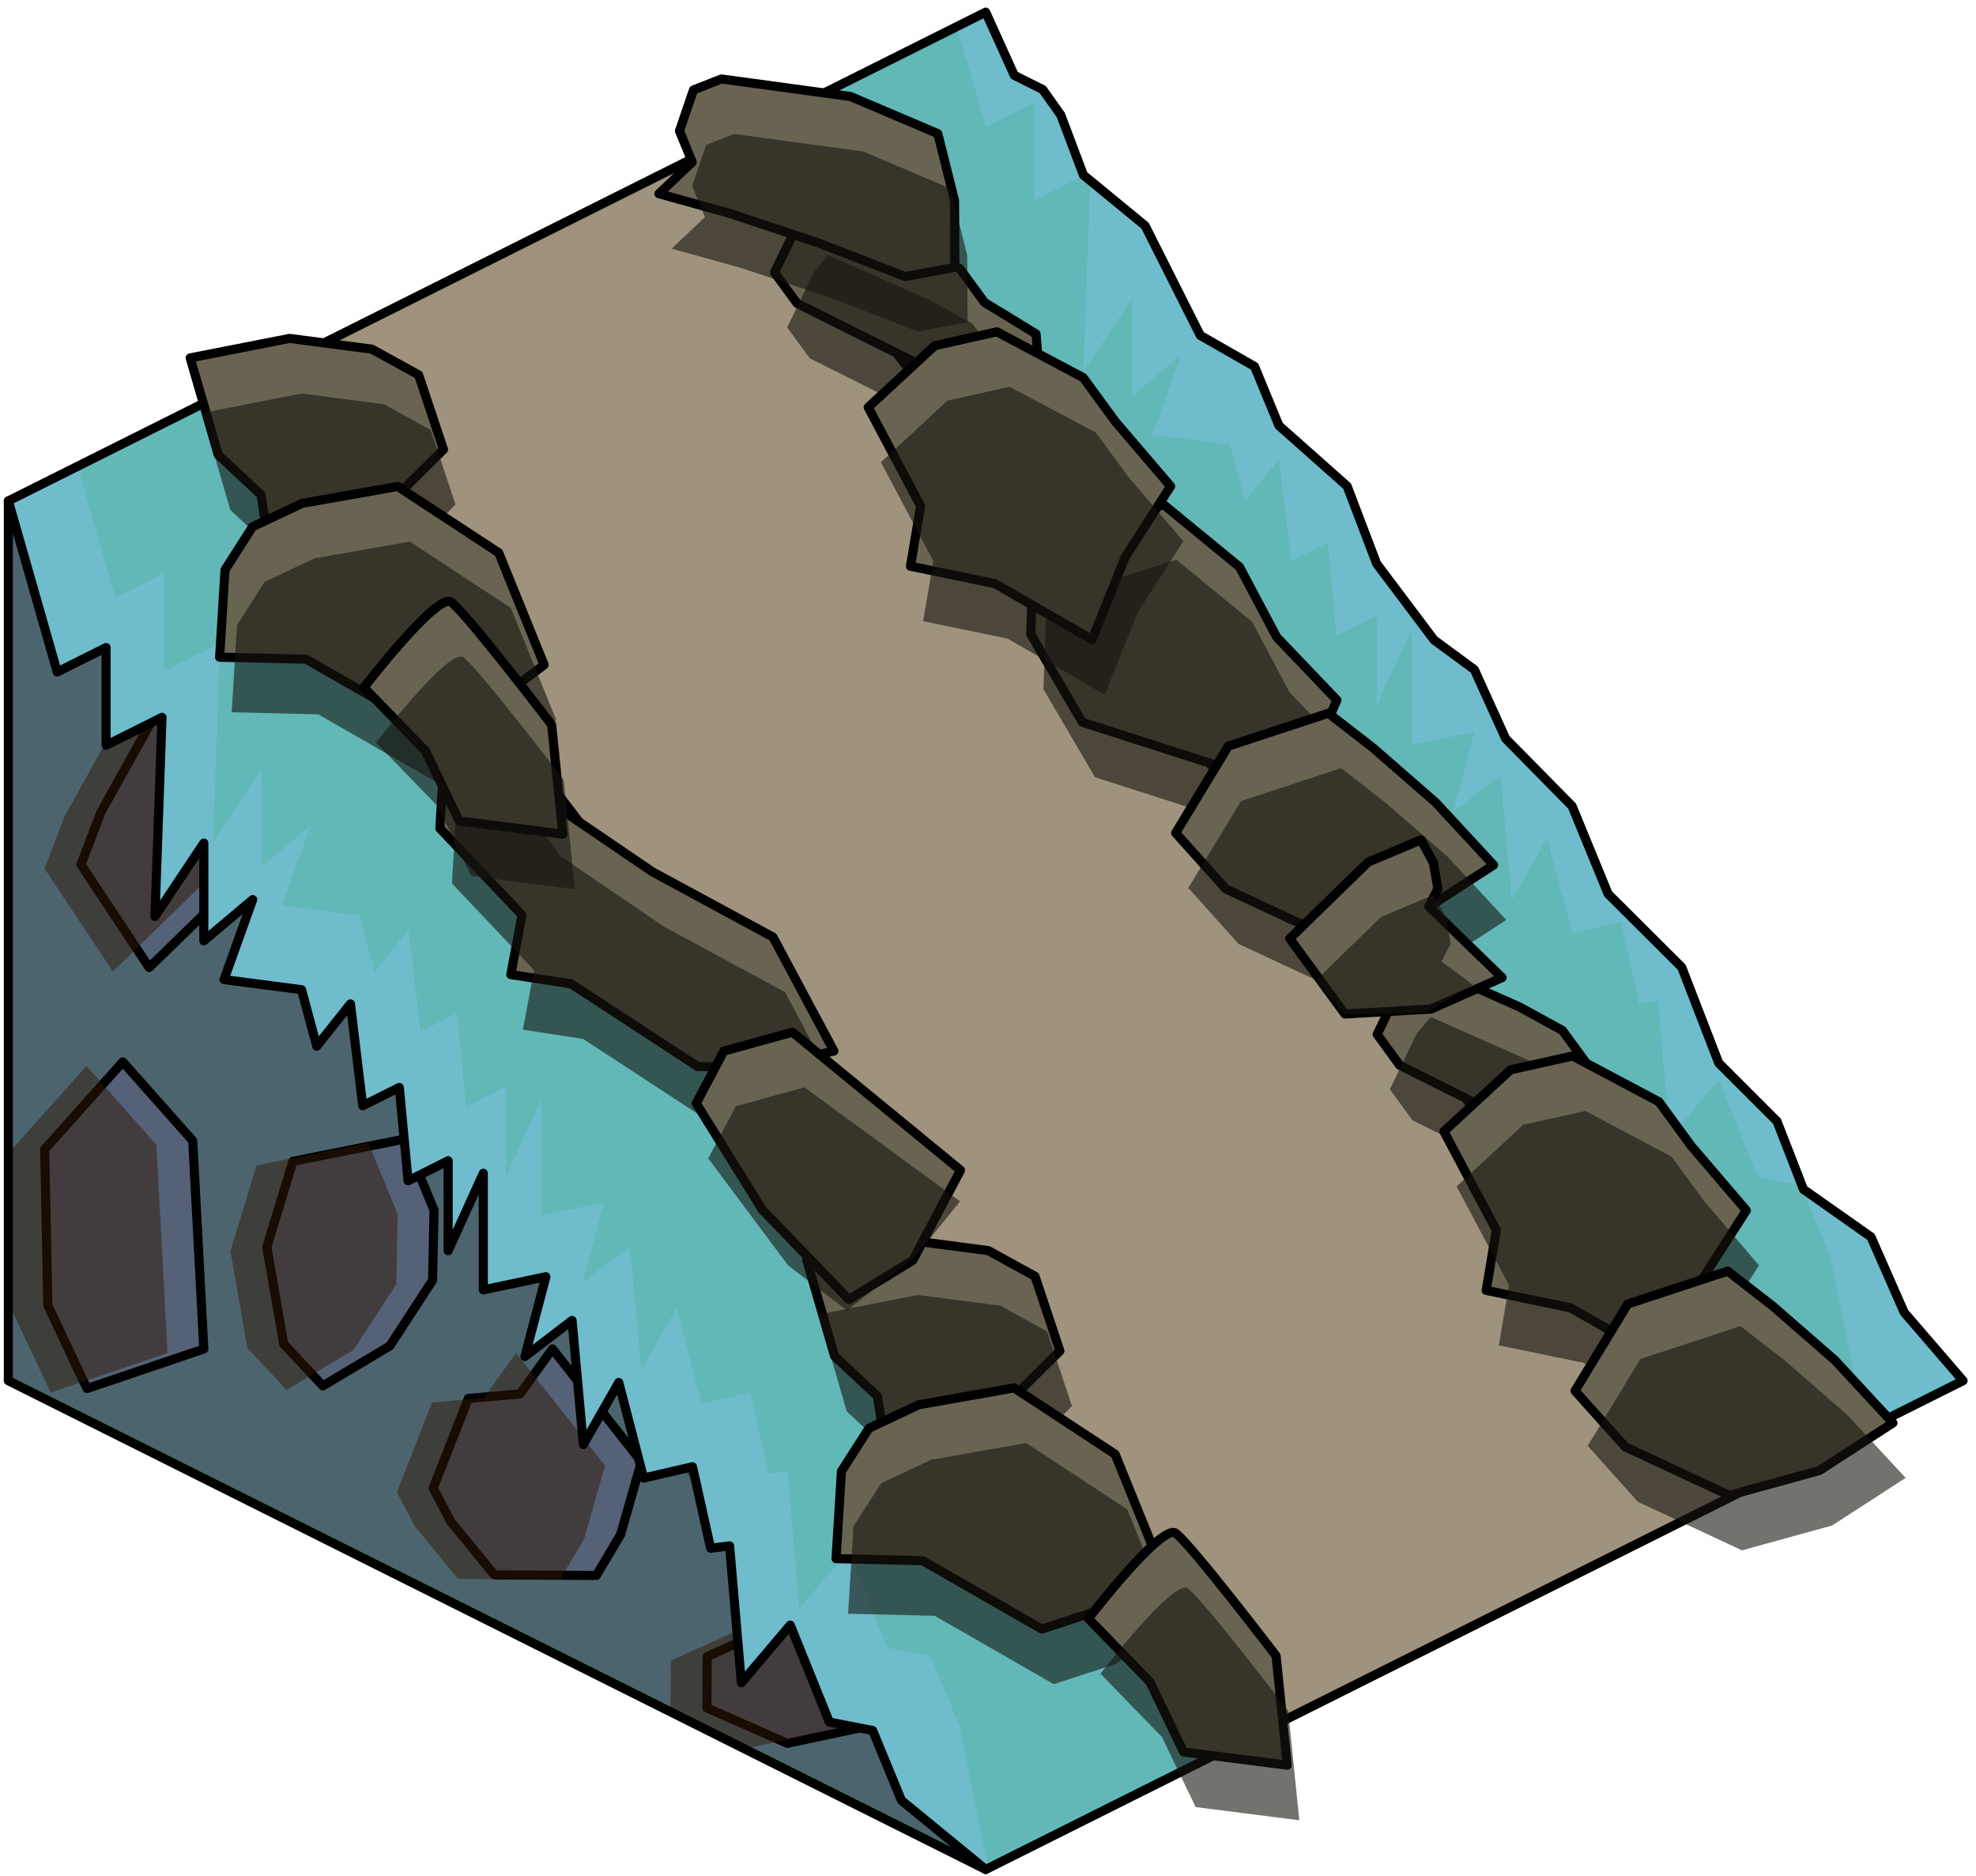<?xml version="1.0" encoding="UTF-8" standalone="no"?><!DOCTYPE svg PUBLIC "-//W3C//DTD SVG 1.1//EN" "http://www.w3.org/Graphics/SVG/1.1/DTD/svg11.dtd"><svg width="100%" height="100%" viewBox="0 0 217 206" version="1.1" xmlns="http://www.w3.org/2000/svg" xmlns:xlink="http://www.w3.org/1999/xlink" xml:space="preserve" xmlns:serif="http://www.serif.com/" style="fill-rule:evenodd;clip-rule:evenodd;stroke-linecap:round;stroke-linejoin:round;stroke-miterlimit:1.5;"><g id="Grass_Ramp_LeftUp_high-angle3"><path d="M108.248,108.664l0,96.598l-107.331,-53.665l0,-96.598l107.331,53.665Z" style="fill:#4c646e;"/><clipPath id="_clip1"><path d="M108.248,108.664l0,96.598l-107.331,-53.665l0,-96.598l107.331,53.665Z"/></clipPath><g clip-path="url(#_clip1)"><path d="M90.779,175.061l11.734,-4.08l-0.235,-16.22l-6.989,-11.582l-11.749,-1.319l-5.988,4.725l-1.503,10.627l14.73,17.849" style="fill:#556176;stroke:#000;stroke-width:1px;"/><path d="M86.457,191.409l17.273,-3.671l-1.819,-6.447l-9.043,-3.99l-7.196,0.973l-8.01,3.61l-0.029,5.632l8.824,3.893Z" style="fill:#556176;stroke:#000;stroke-width:1px;"/><path d="M49.515,167.082l4.778,5.836l11.198,0.057l2.666,-4.497l2.281,-7.998l-9.77,-12.374l-3.564,4.939l-5.673,0.498l-3.86,9.848l1.944,3.691" style="fill:#556176;stroke:#000;stroke-width:1px;"/><path d="M74.605,141.214l-6.21,-6.587l4.114,-12.273l9.074,-1.736l7.963,-0.801l2.764,4.187l3.72,-1.191l5.458,1.532l1.351,4.444l-6.164,3.963l-4.606,2.727l-8.414,4.037l-9.05,1.698Z" style="fill:#556176;stroke:#000;stroke-width:1px;"/><path d="M35.455,152.159l-4.295,-4.586l-1.861,-10.647l2.87,-9.418l12.278,-2.445l3.22,7.815l-0.159,7.685l-4.699,7.216l-7.354,4.38Z" style="fill:#556176;stroke:#000;stroke-width:1px;"/><path d="M16.381,106.231l-2.402,-3.625l-5.092,-7.684l2.215,-5.783l10.317,-18.523c0,0 7.68,6.584 10.235,6.868c2.555,0.284 7.573,5.082 7.573,5.082l-3.959,8.979l-9.33,5.376l-9.557,9.31Z" style="fill:#556176;stroke:#000;stroke-width:1px;"/><path d="M61.67,120.273l-10.818,-2.741l-10.012,-8.444l2.664,-7.435l5.35,-5.277l7.762,2.587l4.721,5.79l3.252,6.875l-2.919,8.645" style="fill:#816b40;stroke:#000;stroke-width:1px;"/><path d="M4.907,126.188l8.581,-9.593l7.678,8.655l1.217,22.863l-12.832,4.345l-4.296,-9.13l-0.348,-17.14" style="fill:#556176;stroke:#000;stroke-width:1px;"/><path d="M82.467,191.852l17.273,-3.67l-1.819,-6.448l-9.043,-3.989l-7.196,0.973l-8.01,3.609l-0.029,5.633l8.824,3.892Zm4.322,-16.347l-14.73,-17.849l1.503,-10.628l5.988,-4.725l11.749,1.32l6.989,11.581l0.235,16.221l-11.734,4.08Zm-41.263,-7.98l-1.945,-3.691l3.86,-9.847l5.673,-0.498l3.564,-4.94l9.77,12.374l-2.281,7.998l-2.666,4.498l-11.198,-0.057l-4.777,-5.837Zm-44.609,-40.894l8.581,-9.592l7.678,8.654l1.217,22.864l-12.832,4.344l-4.296,-9.129l-0.348,-17.141Zm30.548,25.971l-4.295,-4.585l-1.861,-10.648l2.87,-9.418l12.278,-2.445l3.22,7.815l-0.159,7.685l-4.698,7.217l-7.355,4.379Zm39.15,-10.944l-6.21,-6.587l4.114,-12.274l9.074,-1.735l7.964,-0.802l2.763,4.188l3.72,-1.192l5.458,1.533l1.351,4.444l-6.164,3.962l-4.605,2.728l-8.415,4.037l-9.05,1.698Zm-12.935,-20.941l-10.818,-2.742l-10.012,-8.443l2.664,-7.436l5.35,-5.277l7.762,2.587l4.721,5.79l3.252,6.875l-2.919,8.646Zm-45.289,-14.043l-7.494,-11.309l2.215,-5.782l10.317,-18.523c0,0 7.68,6.583 10.235,6.867c2.555,0.285 7.573,5.082 7.573,5.082l-3.959,8.98l-9.33,5.375l-9.557,9.31Z" style="fill:#311807;fill-opacity:0.5;"/></g><path d="M108.248,108.664l0,96.598l-107.331,-53.665l0,-96.598l107.331,53.665Z" style="fill:none;stroke:#000;stroke-width:1px;"/><path d="M0.917,54.999l5.367,18.783l5.366,-2.684l0,10.733l6.142,-3.07l-0.775,21.853l5.366,-8.049l0,10.733l5.367,-4.526l-3.149,8.783l8.515,1.109l1.668,6.201l3.699,-4.643l1.349,11.184l4.017,-2.009l0.969,10.249l4.398,-2.199l0,9.879l3.857,-8.509l0,12.801l6.876,-1.439l-2.309,8.762l5.181,-3.958l1.241,13.624l3.889,-6.817l2.731,10.494l5.367,-1.24l1.99,8.943l2.084,-0.254l1.292,15.027l5.367,-6.33l4.297,10.645l4.758,0.927l3.155,7.671l9.256,7.589l107.332,-53.665l-6.466,-7.501l-3.647,-8.289l-7.413,-5.22l-2.908,-7.476l-6.399,-6.397l-4.061,-10.51l-8.085,-8.059l-3.954,-9.637l-7.297,-7.407l-3.436,-7.577l-4.428,-3.258l-6.305,-8.378l-3.241,-8.51l-7.492,-6.649l-2.675,-6.493l-5.955,-3.406l-6.066,-12.05l-6.771,-5.56l-2.495,-6.608l-1.979,-2.783l-3.12,-1.56l-3.139,-6.936l-107.331,53.666Z" style="fill:#56bce8;"/><clipPath id="_clip2"><path d="M0.917,54.999l5.367,18.783l5.366,-2.684l0,10.733l6.142,-3.07l-0.775,21.853l5.366,-8.049l0,10.733l5.367,-4.526l-3.149,8.783l8.515,1.109l1.668,6.201l3.699,-4.643l1.349,11.184l4.017,-2.009l0.969,10.249l4.398,-2.199l0,9.879l3.857,-8.509l0,12.801l6.876,-1.439l-2.309,8.762l5.181,-3.958l1.241,13.624l3.889,-6.817l2.731,10.494l5.367,-1.24l1.99,8.943l2.084,-0.254l1.292,15.027l5.367,-6.33l4.297,10.645l4.758,0.927l3.155,7.671l9.256,7.589l107.332,-53.665l-6.466,-7.501l-3.647,-8.289l-7.413,-5.22l-2.908,-7.476l-6.399,-6.397l-4.061,-10.51l-8.085,-8.059l-3.954,-9.637l-7.297,-7.407l-3.436,-7.577l-4.428,-3.258l-6.305,-8.378l-3.241,-8.51l-7.492,-6.649l-2.675,-6.493l-5.955,-3.406l-6.066,-12.05l-6.771,-5.56l-2.495,-6.608l-1.979,-2.783l-3.12,-1.56l-3.139,-6.936l-107.331,53.666Z"/></clipPath><g clip-path="url(#_clip2)"><path d="M0.917,108.664l-24.522,-52.138l131.853,-65.926l125.245,168.14l-146.711,57.256l-85.865,-107.332Z" style="fill:#febc3b;fill-opacity:0.15;"/><path d="M103.848,-1.442l4.4,15.399l5.367,-2.683l0,10.733l6.142,-3.071l-0.776,21.854l5.367,-8.05l0,10.733l5.366,-4.525l-3.148,8.783l8.515,1.109l1.668,6.2l3.699,-4.643l1.349,11.185l4.017,-2.009l0.969,10.249l4.398,-2.199l0,9.878l3.857,-8.509l0,12.802l6.876,-1.44l-2.309,8.763l5.18,-3.959l1.241,13.625l3.889,-6.817l2.732,10.493l5.367,-1.24l1.989,8.944l2.084,-0.254l1.293,15.026l5.367,-6.33l4.297,10.645l4.757,0.928l3.156,7.67l3.889,19.115l17.191,-8.051l3.593,5.21l-116.382,54.507l-3.89,-19.115l-3.155,-7.671l-4.757,-0.927l-4.297,-10.645l-5.367,6.33l-1.293,-15.026l-2.084,0.253l-1.99,-8.943l-5.366,1.24l-2.732,-10.494l-3.889,6.817l-1.241,-13.624l-5.18,3.959l2.309,-8.763l-6.876,1.44l0,-12.802l-3.857,8.509l0,-9.878l-4.398,2.198l-0.969,-10.248l-4.017,2.008l-1.35,-11.184l-3.698,4.643l-1.668,-6.2l-8.515,-1.109l3.148,-8.783l-5.366,4.525l0,-10.733l-5.367,8.05l0.775,-21.854l-6.141,3.071l0,-10.733l-5.367,2.683l-5.366,-18.783l96.564,-48.282Z" style="fill:#49b190;fill-opacity:0.35;"/></g><path d="M0.917,54.999l5.367,18.783l5.366,-2.684l0,10.733l6.142,-3.07l-0.775,21.853l5.366,-8.049l0,10.733l5.367,-4.526l-3.149,8.783l8.515,1.109l1.668,6.201l3.699,-4.643l1.349,11.184l4.017,-2.009l0.969,10.249l4.398,-2.199l0,9.879l3.857,-8.509l0,12.801l6.876,-1.439l-2.309,8.762l5.181,-3.958l1.241,13.624l3.889,-6.817l2.731,10.494l5.367,-1.24l1.99,8.943l2.084,-0.254l1.292,15.027l5.367,-6.33l4.297,10.645l4.758,0.927l3.155,7.671l9.256,7.589l107.332,-53.665l-6.466,-7.501l-3.647,-8.289l-7.413,-5.22l-2.908,-7.476l-6.399,-6.397l-4.061,-10.51l-8.085,-8.059l-3.954,-9.637l-7.297,-7.407l-3.436,-7.577l-4.428,-3.258l-6.305,-8.378l-3.241,-8.51l-7.492,-6.649l-2.675,-6.493l-5.955,-3.406l-6.066,-12.05l-6.771,-5.56l-2.495,-6.608l-1.979,-2.783l-3.12,-1.56l-3.139,-6.936l-107.331,53.666Z" style="fill:none;stroke:#000;stroke-width:1px;"/><g><path d="M26.809,42.053l112.697,147.58l53.666,-26.833l-112.698,-147.58l-53.665,26.833Z" style="fill:#9f937d;stroke:#000;stroke-width:1px;"/><g><path d="M134.399,84.286l9.125,0.109l3.293,-7.524l-6.611,-6.917l-4.084,-7.704l-8.339,-6.846l-14.247,4.63l-0.343,9.596l5.664,9.669l15.542,4.987Z" style="fill:#696452;stroke:#000;stroke-width:1px;"/><path d="M135.793,90.32l9.125,0.109l3.293,-7.523l-6.611,-6.918l-4.084,-7.704l-8.339,-6.845l-14.247,4.629l-0.343,9.597l5.664,9.668l15.542,4.987Z" style="fill:#161510;fill-opacity:0.6;"/><path d="M87.534,33.31l12.645,6.319l7.079,6.561l3.394,0.04l4.21,0.051l-0.697,-4.809l-0.388,-4.805l-5.659,-3.462l-2.717,-3.715l-4.708,-2.58l-11.146,-4.934l-1.514,1.778l-2.98,6.165l2.481,3.391Z" style="fill:#696452;stroke:#000;stroke-width:1px;"/><path d="M88.928,39.344l12.645,6.32l7.079,6.56l3.394,0.041l4.21,0.05l-0.697,-4.808l-0.388,-4.805l-5.658,-3.462l-2.718,-3.716l-4.708,-2.58l-11.146,-4.934l-1.514,1.778l-2.979,6.166l2.48,3.39Z" style="fill:#161510;fill-opacity:0.6;"/><path d="M93.41,10.598l9.578,4.075l1.836,7.327l0.042,7.346l-5.453,1.02l-9.574,-3.707l-9.909,-3.291l-7.566,-2.099l3.66,-3.47l-1.406,-3.42l1.54,-4.504l3.066,-1.205l14.186,1.928" style="fill:#696452;stroke:#000;stroke-width:1px;"/><path d="M94.805,16.633l9.577,4.074l1.836,7.327l0.042,7.347l-5.453,1.019l-9.574,-3.706l-9.909,-3.292l-7.566,-2.098l3.66,-3.471l-1.406,-3.42l1.54,-4.504l3.066,-1.204l14.187,1.928" style="fill:#161510;fill-opacity:0.6;"/><path d="M122.501,46.306l6.054,7.084l-4.986,7.767l-3.638,9.061l-10.672,-6.132l-9.274,-1.917l1.115,-6.607l-5.755,-10.844l7.309,-6.761l6.822,-1.525l9.482,5.031l3.543,4.843Z" style="fill:#696452;stroke:#000;stroke-width:1px;"/><path d="M123.895,52.34l6.054,7.085l-4.986,7.767l-3.638,9.061l-10.672,-6.132l-9.274,-1.918l1.115,-6.607l-5.755,-10.843l7.309,-6.761l6.822,-1.525l9.482,5.03l3.543,4.843Z" style="fill:#161510;fill-opacity:0.6;"/><path d="M153.716,116.962l12.645,6.319l7.08,6.561l3.393,0.041l4.211,0.05l-0.697,-4.808l-0.388,-4.805l-5.659,-3.462l-2.718,-3.716l-4.707,-2.58l-11.147,-4.934l-1.514,1.778l-2.979,6.165l2.48,3.391Z" style="fill:#696452;stroke:#000;stroke-width:1px;"/><path d="M155.11,122.997l12.645,6.319l7.08,6.561l3.393,0.04l4.211,0.051l-0.697,-4.809l-0.388,-4.805l-5.659,-3.462l-2.717,-3.715l-4.708,-2.58l-11.146,-4.934l-1.515,1.777l-2.979,6.166l2.48,3.391Z" style="fill:#161510;fill-opacity:0.6;"/><path d="M185.724,125.815l6.054,7.084l-4.986,7.767l-3.638,9.061l-10.672,-6.132l-9.274,-1.917l1.115,-6.607l-5.755,-10.844l7.309,-6.761l6.822,-1.525l9.482,5.031l3.543,4.843Z" style="fill:#696452;stroke:#000;stroke-width:1px;"/><path d="M187.118,131.849l6.054,7.085l-4.986,7.767l-3.638,9.061l-10.672,-6.132l-9.274,-1.918l1.115,-6.607l-5.755,-10.843l7.309,-6.761l6.822,-1.525l9.483,5.03l3.542,4.843Z" style="fill:#161510;fill-opacity:0.6;"/><path d="M40.838,38.334l-9.043,-1.179l-10.91,2.143l3.078,10.633l4.703,4.4l1.045,6.781l7.308,2.035l5.822,-7.976l5.861,-5.818l-2.732,-8.193l-5.132,-2.826Z" style="fill:#696452;stroke:#000;stroke-width:1px;"/><path d="M42.162,44.384l-9.043,-1.179l-10.91,2.143l3.078,10.633l4.703,4.4l1.045,6.782l7.308,2.034l5.822,-7.976l5.861,-5.818l-2.732,-8.193l-5.132,-2.826Z" style="fill:#161510;fill-opacity:0.6;"/><path d="M43.675,53.412l11.093,7.28l4.988,12.305l-6.194,4.655l-6.854,2.239l-13.083,-7.511l-9.506,-0.224l0.591,-9.589l3.026,-4.73l5.465,-2.575l10.474,-1.85Z" style="fill:#696452;stroke:#000;stroke-width:1px;"/><path d="M44.999,59.462l11.093,7.28l4.988,12.305l-6.194,4.655l-6.854,2.239l-13.083,-7.51l-9.506,-0.225l0.591,-9.588l3.026,-4.73l5.465,-2.576l10.474,-1.85Z" style="fill:#161510;fill-opacity:0.6;"/><path d="M108.531,137.309l-9.043,-1.179l-10.91,2.143l3.079,10.633l4.703,4.4l1.045,6.782l7.307,2.034l5.823,-7.976l5.861,-5.818l-2.732,-8.193l-5.133,-2.826Z" style="fill:#696452;stroke:#000;stroke-width:1px;"/><path d="M109.855,143.36l-9.043,-1.18l-10.91,2.143l3.079,10.633l4.703,4.4l1.045,6.782l7.307,2.034l5.823,-7.975l5.861,-5.819l-2.732,-8.193l-5.133,-2.825Z" style="fill:#161510;fill-opacity:0.6;"/><path d="M111.368,152.387l11.094,7.28l4.987,12.305l-6.194,4.655l-6.853,2.239l-13.084,-7.51l-9.505,-0.225l0.59,-9.588l3.027,-4.73l5.464,-2.576l10.474,-1.85Z" style="fill:#696452;stroke:#000;stroke-width:1px;"/><path d="M112.692,158.438l11.094,7.279l4.987,12.305l-6.194,4.655l-6.853,2.239l-13.084,-7.51l-9.505,-0.225l0.59,-9.588l3.027,-4.73l5.464,-2.575l10.474,-1.85Z" style="fill:#161510;fill-opacity:0.6;"/><path d="M71.622,95.706l13.261,7.176l6.693,12.518l-8.021,1.855l-6.962,-0.164l-13.87,-9.066l-6.626,-1.021l1.23,-6.539l-9.022,-9.518l0.401,-6.704l3.857,-1.329l5.559,2.141l2.027,2.84l11.473,7.811" style="fill:#696452;stroke:#000;stroke-width:1px;"/><path d="M72.946,101.756l13.261,7.176l6.693,12.518l-8.021,1.855l-6.962,-0.164l-13.87,-9.066l-6.626,-1.02l1.23,-6.54l-9.022,-9.518l0.401,-6.704l3.857,-1.328l5.559,2.14l2.027,2.84l11.473,7.811" style="fill:#161510;fill-opacity:0.6;"/><path d="M49.542,66.107c1.553,1.056 11.037,13.464 11.037,13.464l1.228,12.01l-11.38,-1.446l-3.7,-7.686l-6.757,-6.965c0,0 8.018,-10.433 9.572,-9.377Z" style="fill:#696452;stroke:#000;stroke-width:1px;"/><path d="M50.866,72.157c1.553,1.056 11.037,13.465 11.037,13.465l1.228,12.009l-11.38,-1.446l-3.7,-7.686l-6.758,-6.965c0,0 8.019,-10.432 9.573,-9.377Z" style="fill:#161510;fill-opacity:0.6;"/><path d="M129.098,168.334c1.554,1.055 11.038,13.464 11.038,13.464l1.228,12.009l-11.38,-1.446l-3.7,-7.686l-6.758,-6.965c0,0 8.018,-10.432 9.572,-9.376Z" style="fill:#696452;stroke:#000;stroke-width:1px;"/><path d="M130.422,174.384c1.554,1.056 11.038,13.464 11.038,13.464l1.228,12.009l-11.38,-1.446l-3.7,-7.686l-6.758,-6.964c0,0 8.018,-10.433 9.572,-9.377Z" style="fill:#161510;fill-opacity:0.6;"/><path d="M145.882,78.308l-10.989,3.614l-5.786,9.532l5.511,6.148l11.432,5.328l9.899,-2.728l8.071,-5.226l-6.387,-6.897l-6.849,-5.966l-4.902,-3.805" style="fill:#696452;stroke:#000;stroke-width:1px;"/><path d="M147.276,84.342l-10.989,3.615l-5.786,9.531l5.511,6.148l11.432,5.328l9.899,-2.727l8.071,-5.227l-6.387,-6.897l-6.849,-5.966l-4.902,-3.805" style="fill:#161510;fill-opacity:0.6;"/><path d="M189.739,139.564l-10.989,3.615l-5.785,9.531l5.511,6.148l11.432,5.328l9.899,-2.728l8.071,-5.226l-6.388,-6.897l-6.848,-5.966l-4.903,-3.805" style="fill:#696452;stroke:#000;stroke-width:1px;"/><path d="M191.133,145.599l-10.989,3.614l-5.785,9.531l5.511,6.149l11.432,5.327l9.899,-2.727l8.071,-5.227l-6.388,-6.896l-6.848,-5.967l-4.903,-3.804" style="fill:#161510;fill-opacity:0.6;"/><path d="M156.05,92.21l-5.797,2.443l-8.614,8.399l6.057,8.281l9.447,-0.542l7.817,-3.456l-8.055,-7.802l0.999,-1.94l-0.488,-2.855l-1.366,-2.528Z" style="fill:#696452;stroke:#000;stroke-width:1px;"/><path d="M157.444,98.244l-5.796,2.443l-7.211,7.024l3.276,3.711l8.939,-0.287l5.095,-3.006l-3.448,-2.562l1,-1.94l-0.489,-2.854l-1.366,-2.529Z" style="fill:#161510;fill-opacity:0.6;"/><path d="M87.016,113.33l-7.526,2.083l-3.034,5.726l7.258,11.683l9.502,9.851l7.024,-4.295l5.242,-9.894l-18.466,-15.154Z" style="fill:#696452;stroke:#000;stroke-width:1px;"/><path d="M88.34,119.38l-7.526,2.083l-3.034,5.726l8.763,11.742l6.467,4.954l7.54,-5.96l4.883,-6.024l-17.093,-12.521Z" style="fill:#161510;fill-opacity:0.6;"/></g></g></g></svg>